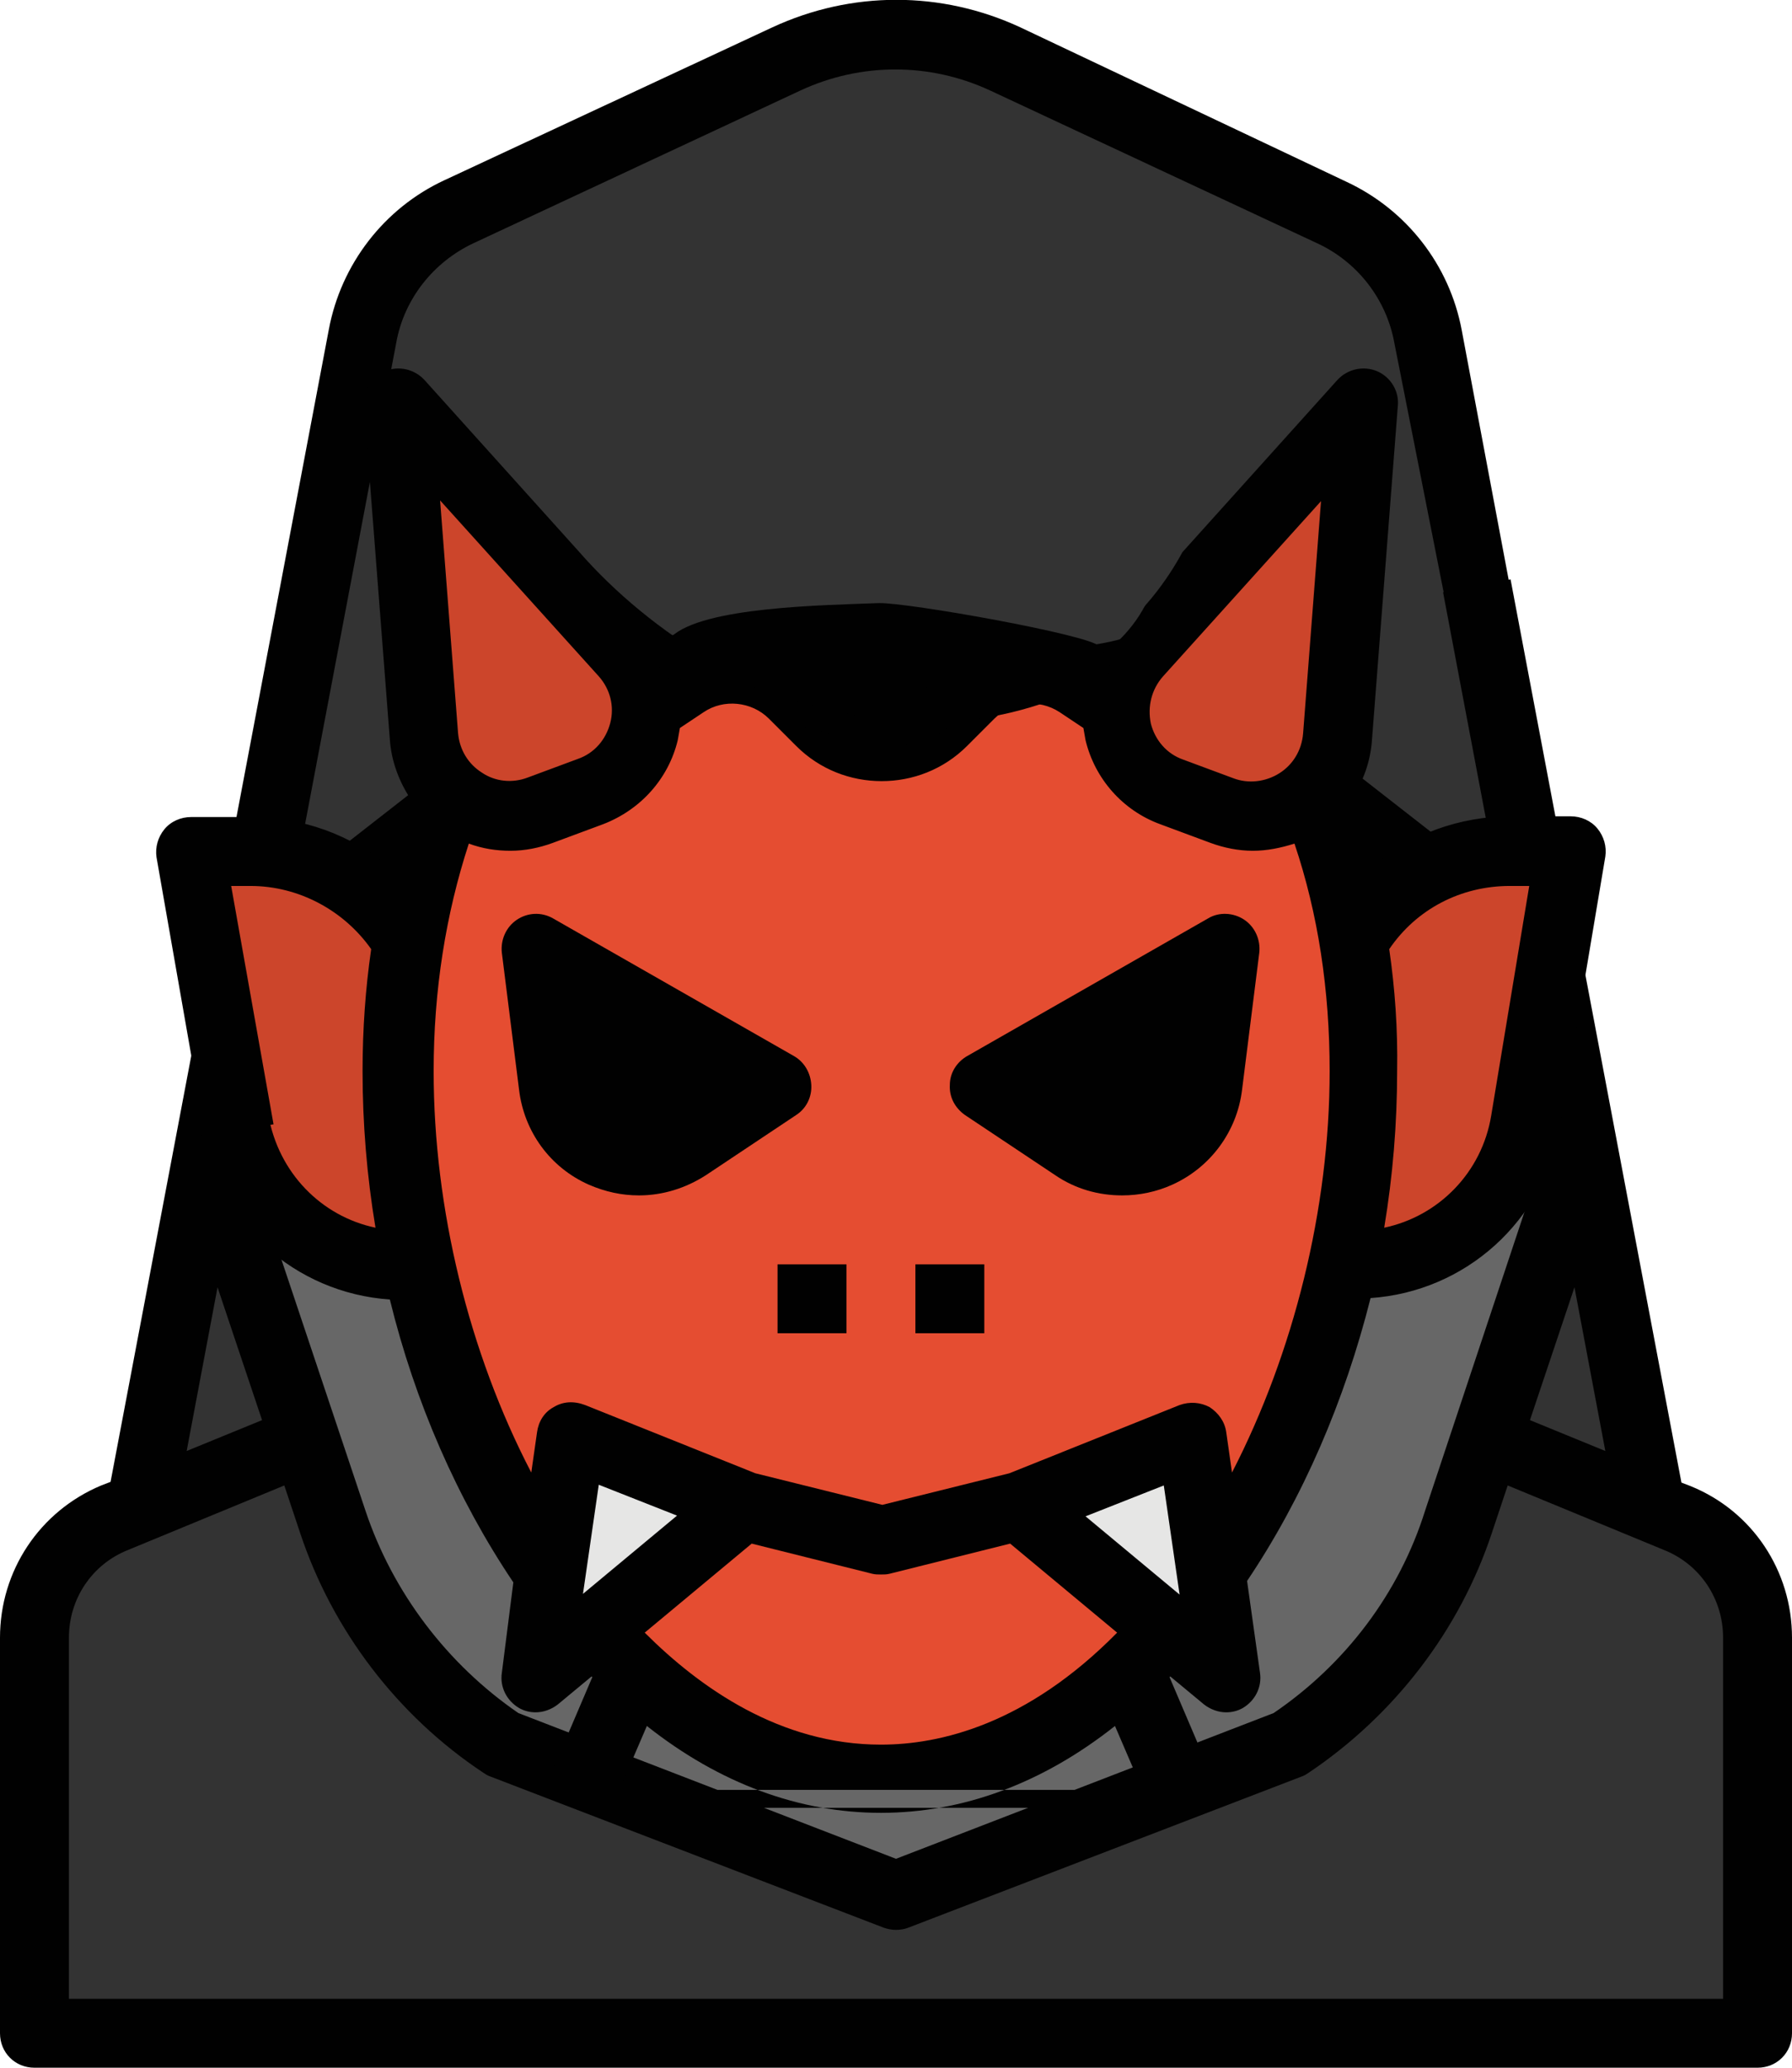 <?xml version="1.0" encoding="utf-8"?>
<!-- Generator: Adobe Illustrator 25.4.1, SVG Export Plug-In . SVG Version: 6.00 Build 0)  -->
<svg version="1.1" id="Layer_1" xmlns="http://www.w3.org/2000/svg" xmlns:xlink="http://www.w3.org/1999/xlink" x="0px" y="0px"
	 viewBox="0 0 249.6 288" style="enable-background:new 0 0 249.6 288;" xml:space="preserve">
<style type="text/css">
	.st0{fill:#333333;}
	.st1{fill:#676767;}
	.st2{fill:#010101;}
	.st3{fill:#CC452B;}
	.st4{fill:#E54D31;}
	.st5{fill:#E6E6E5;}
</style>
<g>
	<g>
		<g>
			<path class="st0" d="M233.7,211.4l-3.7-1.5L199.1,46.8c-1.4-7.6-6.4-14-13.4-17.3L140,8.2c-9.6-4.5-20.8-4.5-30.4,0L63.9,29.5
				c-7,3.3-12,9.7-13.4,17.3L19.7,209.9l-3.7,1.5c-6.7,2.8-11.1,9.4-11.1,16.6v55.1h240v-55.1C244.8,220.8,240.4,214.2,233.7,211.4z
				"/>
		</g>
	</g>
	<g>
		<g>
			<g>
				<path class="st1" d="M69.9,244l54.9,21.1l54.9-21.1c11.1-7.4,19.4-18.3,23.6-30.9l17.1-52.3L199.1,47.8
					c-1.4-7.6-6.4-14-13.4-17.3L140,9.3c-9.6-4.5-20.8-4.5-30.4,0L63.9,30.6c-7,3.3-12,9.7-13.4,17.3L29.1,160.8L46.3,213
					C50.5,225.7,58.8,236.6,69.9,244z"/>
			</g>
		</g>
	</g>
	<g>
		<g>
			<g>
				<g>
					<path class="st0" d="M139.9,75.2l76.4,63.8l-17.5-92.3c-1.4-7.6-6.4-14-13.4-17.3L139.8,8.2c-9.6-4.5-20.8-4.5-30.4,0
						L63.7,29.5c-7,3.3-12,9.7-13.4,17.3L32.8,139l76.4-63.8C118.1,67.8,131,67.8,139.9,75.2z"/>
				</g>
			</g>
		</g>
	</g>
	<g>
		<g>
			<path class="st2" d="M235.5,207l-1.3-0.5L210.4,80.7l-9.4,1.8l7.7,40.7l-65.5-51.1c-10.7-8.8-26.1-8.8-36.8,0l-65.5,51.1
				l14.3-75.5c1.1-6.1,5.2-11.2,10.7-13.8l45.6-21.3c8.4-3.9,18-3.9,26.4,0l45.6,21.3c5.6,2.6,9.6,7.8,10.7,13.8l7,35.4l9-2
				l-6.6-35.1c-1.7-9.1-7.7-16.8-16.1-20.7L142.1,3.8c-11-5.1-23.5-5.1-34.5,0L61.9,25.1C53.5,29,47.5,36.8,45.8,45.9L15.4,206.4
				l-1.3,0.5C5.5,210.5,0,218.8,0,228.1v16.7h9.6v-16.7c0-5.4,3.2-10.2,8.2-12.2l21.8-9l2.2,6.6c4.5,13.6,13.6,25.5,25.5,33.4
				c0.3,0.2,0.6,0.4,0.9,0.5l54.9,21.1c0.6,0.2,1.1,0.3,1.7,0.3c0.6,0,1.2-0.1,1.7-0.3l54.9-21.1c0.3-0.1,0.6-0.3,0.9-0.5
				c11.9-8,21-19.8,25.5-33.4l2.2-6.6l21.8,9c5,2,8.2,6.8,8.2,12.2v50.3H9.6v-44H0v48.8c0,2.7,2.1,4.8,4.8,4.8h240
				c2.7,0,4.8-2.1,4.8-4.8v-55.1C249.6,218.8,244.1,210.5,235.5,207z M88.9,196.8l-2.6-14.2c-0.2-1.4-1.1-2.5-2.3-3.3l-18-10.8
				c-2.8-1.7-4.9-4.4-5.9-7.5l-9.9-33l62.1-48.5c0,0,0.1-0.1,0.1-0.1c7.1-5.9,17.5-5.9,24.6,0c0,0,0.1,0.1,0.1,0.1l62.1,48.5
				l-9.9,33c-0.9,3.2-3,5.8-5.9,7.5l-18,10.8c-1.2,0.7-2,1.9-2.3,3.3l-2.6,14.2 M159,206.4l-1.7,9.3c-1.7,9.1-9.6,15.8-18.9,15.8
				h-27.1c-9.3,0-17.2-6.6-18.9-15.8l-1.7-9.3l69.7-1.4h-1 M26,202.1l4.3-22.8l6.2,18.5L26,202.1z M177.4,238.6l-52.6,20.3
				l-52.6-20.3c-9.9-6.8-17.5-16.8-21.3-28.2L34,159.9l4.2-22.4l3.9-3.1l8.8,29.4c1.6,5.5,5.2,10.1,10.1,13l16.2,9.7l5.6,31
				c2.5,13.7,14.4,23.6,28.3,23.6h27.1c13.9,0,25.8-9.9,28.3-23.6l5.6-31l16.2-9.7c4.9-2.9,8.5-7.5,10.1-13l8.8-29.4l3.9,3.1
				l4.2,22.4l-16.8,50.5C194.9,221.9,187.4,231.8,177.4,238.6z M219.3,179.3l4.3,22.8l-10.5-4.3L219.3,179.3z"/>
		</g>
	</g>
	<g>
		<g>
			<path class="st3" d="M60.3,176.1h-3.7c-11.7,0-21.7-8.5-23.7-20.1l-6.3-37.5h8.4c13.9,0,25.2,11.3,25.2,25.2V176.1z"/>
		</g>
	</g>
	<g>
		<g>
			<path class="st3" d="M185.1,176.1h3.7c11.7,0,21.7-8.5,23.7-20.1l6.3-37.5h-8.4c-13.9,0-25.2,11.3-25.2,25.2V176.1z"/>
		</g>
	</g>
	<g>
		<g>
			<path class="st4" d="M189.9,149.1c0,48.7-30.1,98.6-67.2,98.6c-37.1,0-67.2-49.9-67.2-98.6s30.1-83,67.2-83
				C159.8,66.1,189.9,100.4,189.9,149.1z"/>
		</g>
	</g>
	<g>
		<g>
			<g>
				<path class="st0" d="M110.4,96.7l3.8,3.8c4.7,4.7,12.3,4.7,17,0l3.8-3.8c4-4,10.4-4.7,15.1-1.5l28.4,6.4
					c-12.1-22-30.9-40.5-54.1-40.5c-23.9,0-46.5,19.3-58.4,42.3l29.3-8.2C100.1,92,106.4,92.6,110.4,96.7z"/>
			</g>
		</g>
	</g>
	<g>
		<g>
			<path class="st0" d="M74.7,132.1l33.6,19.2l-12.6,8.4c-7.4,4.9-17.5,0.4-18.6-8.5L74.7,132.1z"/>
		</g>
	</g>
	<g>
		<g>
			<path class="st0" d="M170.7,132.1l-33.6,19.2l12.6,8.4c7.4,4.9,17.5,0.4,18.6-8.5L170.7,132.1z"/>
		</g>
	</g>
	<g>
		<g>
			<path class="st3" d="M186.3,102.6l3.6-46.5L158.5,91c-5.7,6.3-3.2,16.3,4.7,19.3l7,2.6C177.6,115.7,185.7,110.6,186.3,102.6z"/>
		</g>
	</g>
	<g>
		<g>
			<path class="st3" d="M59.1,102.6l-3.6-46.5L86.9,91c5.7,6.3,3.2,16.3-4.7,19.3l-7,2.6C67.8,115.7,59.7,110.6,59.1,102.6z"/>
		</g>
	</g>
	<g>
		<g>
			<polygon class="st5" points="79.5,200.1 74.7,233.7 103.5,209.7 			"/>
		</g>
	</g>
	<g>
		<g>
			<polygon class="st5" points="165.9,200.1 170.7,233.7 141.9,209.7 			"/>
		</g>
	</g>
	<g>
		<g>
			<path class="st2" d="M169.6,249.3l-6.7-15.7c0,0,0.1-0.1,0.1-0.1l4.7,3.9c0.9,0.7,2,1.1,3.1,1.1c0.8,0,1.6-0.2,2.3-0.6
				c1.7-1,2.7-2.9,2.4-4.9l-1.8-12.8c7.8-11.6,13.6-25.1,17.2-39.4c13.2-0.9,24.2-10.7,26.4-24l6.3-37.5c0.2-1.4-0.2-2.8-1.1-3.9
				c-0.9-1.1-2.3-1.7-3.7-1.7h-8.4c-7.1,0-13.9,2.5-19.2,6.9c-0.8-3.2-1.8-6.3-3-9.3c1.7-2.4,2.7-5.3,2.9-8.3l3.6-46.5
				c0.2-2-1-4-2.9-4.8c-1.9-0.8-4.1-0.3-5.5,1.2l-21.6,24C155.4,94,137.6,99,122.4,99c-15.5,0-32-11-41.7-22.1l-21.6-24
				c-1.4-1.5-3.6-2-5.5-1.2c-1.9,0.8-3.1,2.7-2.9,4.8l3.6,46.5c0.2,3,1.3,5.9,2.9,8.3c-1.1,3.1-2.1,6.2-3,9.4
				c-5.3-4.4-12.1-6.9-19.2-6.9h-8.4c-1.4,0-2.8,0.6-3.7,1.7c-0.9,1.1-1.3,2.5-1.1,3.9l6.8,38.8l9.5-1.6l-5.9-33.2h2.7
				c6.7,0,13,3.4,16.8,8.8c-0.8,5.5-1.2,11.2-1.2,17c0,7.3,0.6,14.6,1.8,21.8c-7.6-1.6-13.5-7.7-14.9-15.6l-9.5,1.6
				c2.2,13.3,13.2,23.1,26.4,24c3.5,14.3,9.4,27.8,17.2,39.4L69.9,233c-0.3,2,0.7,3.9,2.4,4.9c0.7,0.4,1.5,0.6,2.3,0.6
				c1.1,0,2.2-0.4,3.1-1.1l4.7-3.9c0,0,0.1,0.1,0.1,0.1l-6.7,15.7 M167,258.6 M78.4,258.6 M193.5,132.2c3.8-5.6,10-8.8,16.8-8.8h2.7
				l-5.3,32c-1.3,7.9-7.3,14-14.9,15.6c1.2-7.2,1.8-14.5,1.8-21.8C194.7,143.3,194.3,137.7,193.5,132.2z M85.2,251.8l4.9-11.4
				c10.1,8,21.2,12.1,32.6,12.1c11.4,0,22.5-4.1,32.6-12.1l4.9,11.4 M151.2,211.2l10.9-4.3l2.2,15.2L151.2,211.2z M155.6,227.4
				c-12.6,12.8-24.7,15.6-32.9,15.6c-14,0-25.2-7.9-32.9-15.6l14.9-12.4l16.8,4.2c0.4,0.1,0.8,0.1,1.2,0.1s0.8,0,1.2-0.1l16.8-4.2
				L155.6,227.4z M81.2,222l2.2-15.2l10.9,4.3L81.2,222z M162,94.2l22-24.4l-2.5,32.4c-0.2,2.3-1.4,4.3-3.3,5.5
				c-1.9,1.2-4.3,1.5-6.4,0.7l-7-2.6c-2.3-0.8-3.9-2.7-4.5-5C159.8,98.4,160.4,96,162,94.2z M92.8,91.1c-0.6-1.2-1.4-2.3-2.3-3.3
				l-3.4-3.7 M158.3,84.1l-3.4,3.7c-0.9,1-1.7,2.1-2.3,3.3c-6.6-4.3-15.5-3.4-21.1,2.2l-3.8,3.8c-2.8,2.8-7.4,2.8-10.2,0 M83.4,94.2
				c1.6,1.8,2.2,4.2,1.6,6.5c-0.6,2.3-2.2,4.2-4.5,5l-7,2.6c-2.1,0.8-4.5,0.6-6.4-0.7c-1.9-1.2-3.1-3.2-3.3-5.5l-2.5-32.4L83.4,94.2
				z M77.1,196c-1.3,0.7-2.1,2-2.3,3.5l-0.8,5.6c-8.7-16.7-13.6-36.8-13.6-55.9c0-11.3,1.7-21.9,4.9-31.7c1.9,0.7,3.8,1,5.8,1
				c2,0,4-0.4,5.9-1.1l7-2.6c5.2-2,9.1-6.3,10.4-11.7c0.1-0.6,0.2-1.1,0.3-1.7l3.3-2.2c2.8-1.9,6.7-1.5,9.1,0.9l3.8,3.8
				c3.3,3.3,7.6,4.9,11.9,4.9c4.3,0,8.6-1.6,11.9-4.9l3.8-3.8c2.4-2.4,6.2-2.8,9.1-0.9l3.3,2.2c0.1,0.6,0.2,1.1,0.3,1.7
				c1.3,5.4,5.2,9.8,10.4,11.7l7,2.6c1.9,0.7,3.9,1.1,5.9,1.1c2,0,3.9-0.4,5.8-1c3.3,9.8,4.9,20.4,4.9,31.7c0,19.2-5,39.2-13.6,55.9
				l-0.8-5.6c-0.2-1.5-1.1-2.7-2.3-3.5c-1.3-0.7-2.8-0.8-4.2-0.3l-23.7,9.5l-17.7,4.4l-17.7-4.4l-23.7-9.5
				C79.9,195.1,78.4,195.2,77.1,196z"/>
		</g>
		<g>
			<path class="st2" d="M89,166.5c3.3,0,6.5-1,9.3-2.8l12.6-8.4c1.4-0.9,2.2-2.5,2.1-4.2c-0.1-1.7-1-3.2-2.4-4l-33.6-19.2
				c-1.6-0.9-3.5-0.8-5,0.2c-1.5,1-2.3,2.8-2.1,4.6l2.4,19.1c0.7,5.8,4.3,10.8,9.7,13.2C84.3,166,86.6,166.5,89,166.5z"/>
		</g>
		<g>
			<path class="st2" d="M134.4,155.3l12.6,8.4c2.8,1.9,6,2.8,9.3,2.8c2.4,0,4.8-0.5,7-1.5c5.3-2.4,9-7.4,9.7-13.2l2.4-19.1
				c0.2-1.8-0.6-3.6-2.1-4.6c-1.5-1-3.5-1.1-5-0.2l-33.6,19.2c-1.4,0.8-2.4,2.3-2.4,4C132.2,152.8,133,154.3,134.4,155.3z"/>
		</g>
		<g>
			<rect x="108.3" y="176.1" class="st2" width="9.6" height="9.6"/>
		</g>
		<g>
			<rect x="127.5" y="176.1" class="st2" width="9.6" height="9.6"/>
		</g>
	</g>
	<path class="st0" d="M127.7,99.6c3.4-0.3,6.8-0.9,10.2-1.7c8.8-2.2,18.2-6.1,22-14.4c0.7-1.4,1.1-3,0.7-4.5
		c-0.6-2.2-2.7-3.5-4.8-4.3c-7.1-2.8-15-2.6-22.5-1.7c-10.1,1.3-20.1,3.8-29.1,8.6c-3.4,1.8-9.9,4.6-6.1,9c3.1,3.5,8.8,5.6,13.1,7
		C116.5,99.3,122.1,100.1,127.7,99.6z"/>
	<path class="st2" d="M123,91.8c7.7-0.1,15.7,0.8,22.1,5c-2.6-0.6-5.5-0.3-7.8,1c-1.3,0.7-2.5,1.7-3.7,2.6c-3.2,2.3-7.3,4-11.2,3
		c-3.1-0.8-15.8-2.1-16.9-5.4C103.9,93.8,119.9,91.8,123,91.8z"/>
	<path class="st2" d="M127.4,89c3.3-0.9,2.5,2.2,6,2c6.5-0.3,20.4-0.1,26.1-3.3c0.8,1.7-0.9,3.4-2.4,4.4
		c-11.2,7.6-25.5,10.3-38.6,7.4c-4.4-1-8.8-2.6-13.2-1.8c-6.3,1.1-21.1-6-11.9-8.7c3.9-1.1-4.1-0.3,0,0
		C98.6,89.4,119.3,91.2,127.4,89z"/>
	<path class="st2" d="M122.4,84c4-0.1,29.3,4.4,30.7,6c0.7,0.9,1.5,1.9,1.4,3c-0.2,1.9-2.8,2.4-4.7,2.4c-16.3,0.1-33,1.1-49.3,0.2
		c-4.9-0.3-12.6-1.7-7-6.9C97.9,84.5,114.8,84.3,122.4,84z"/>
</g>
</svg>
